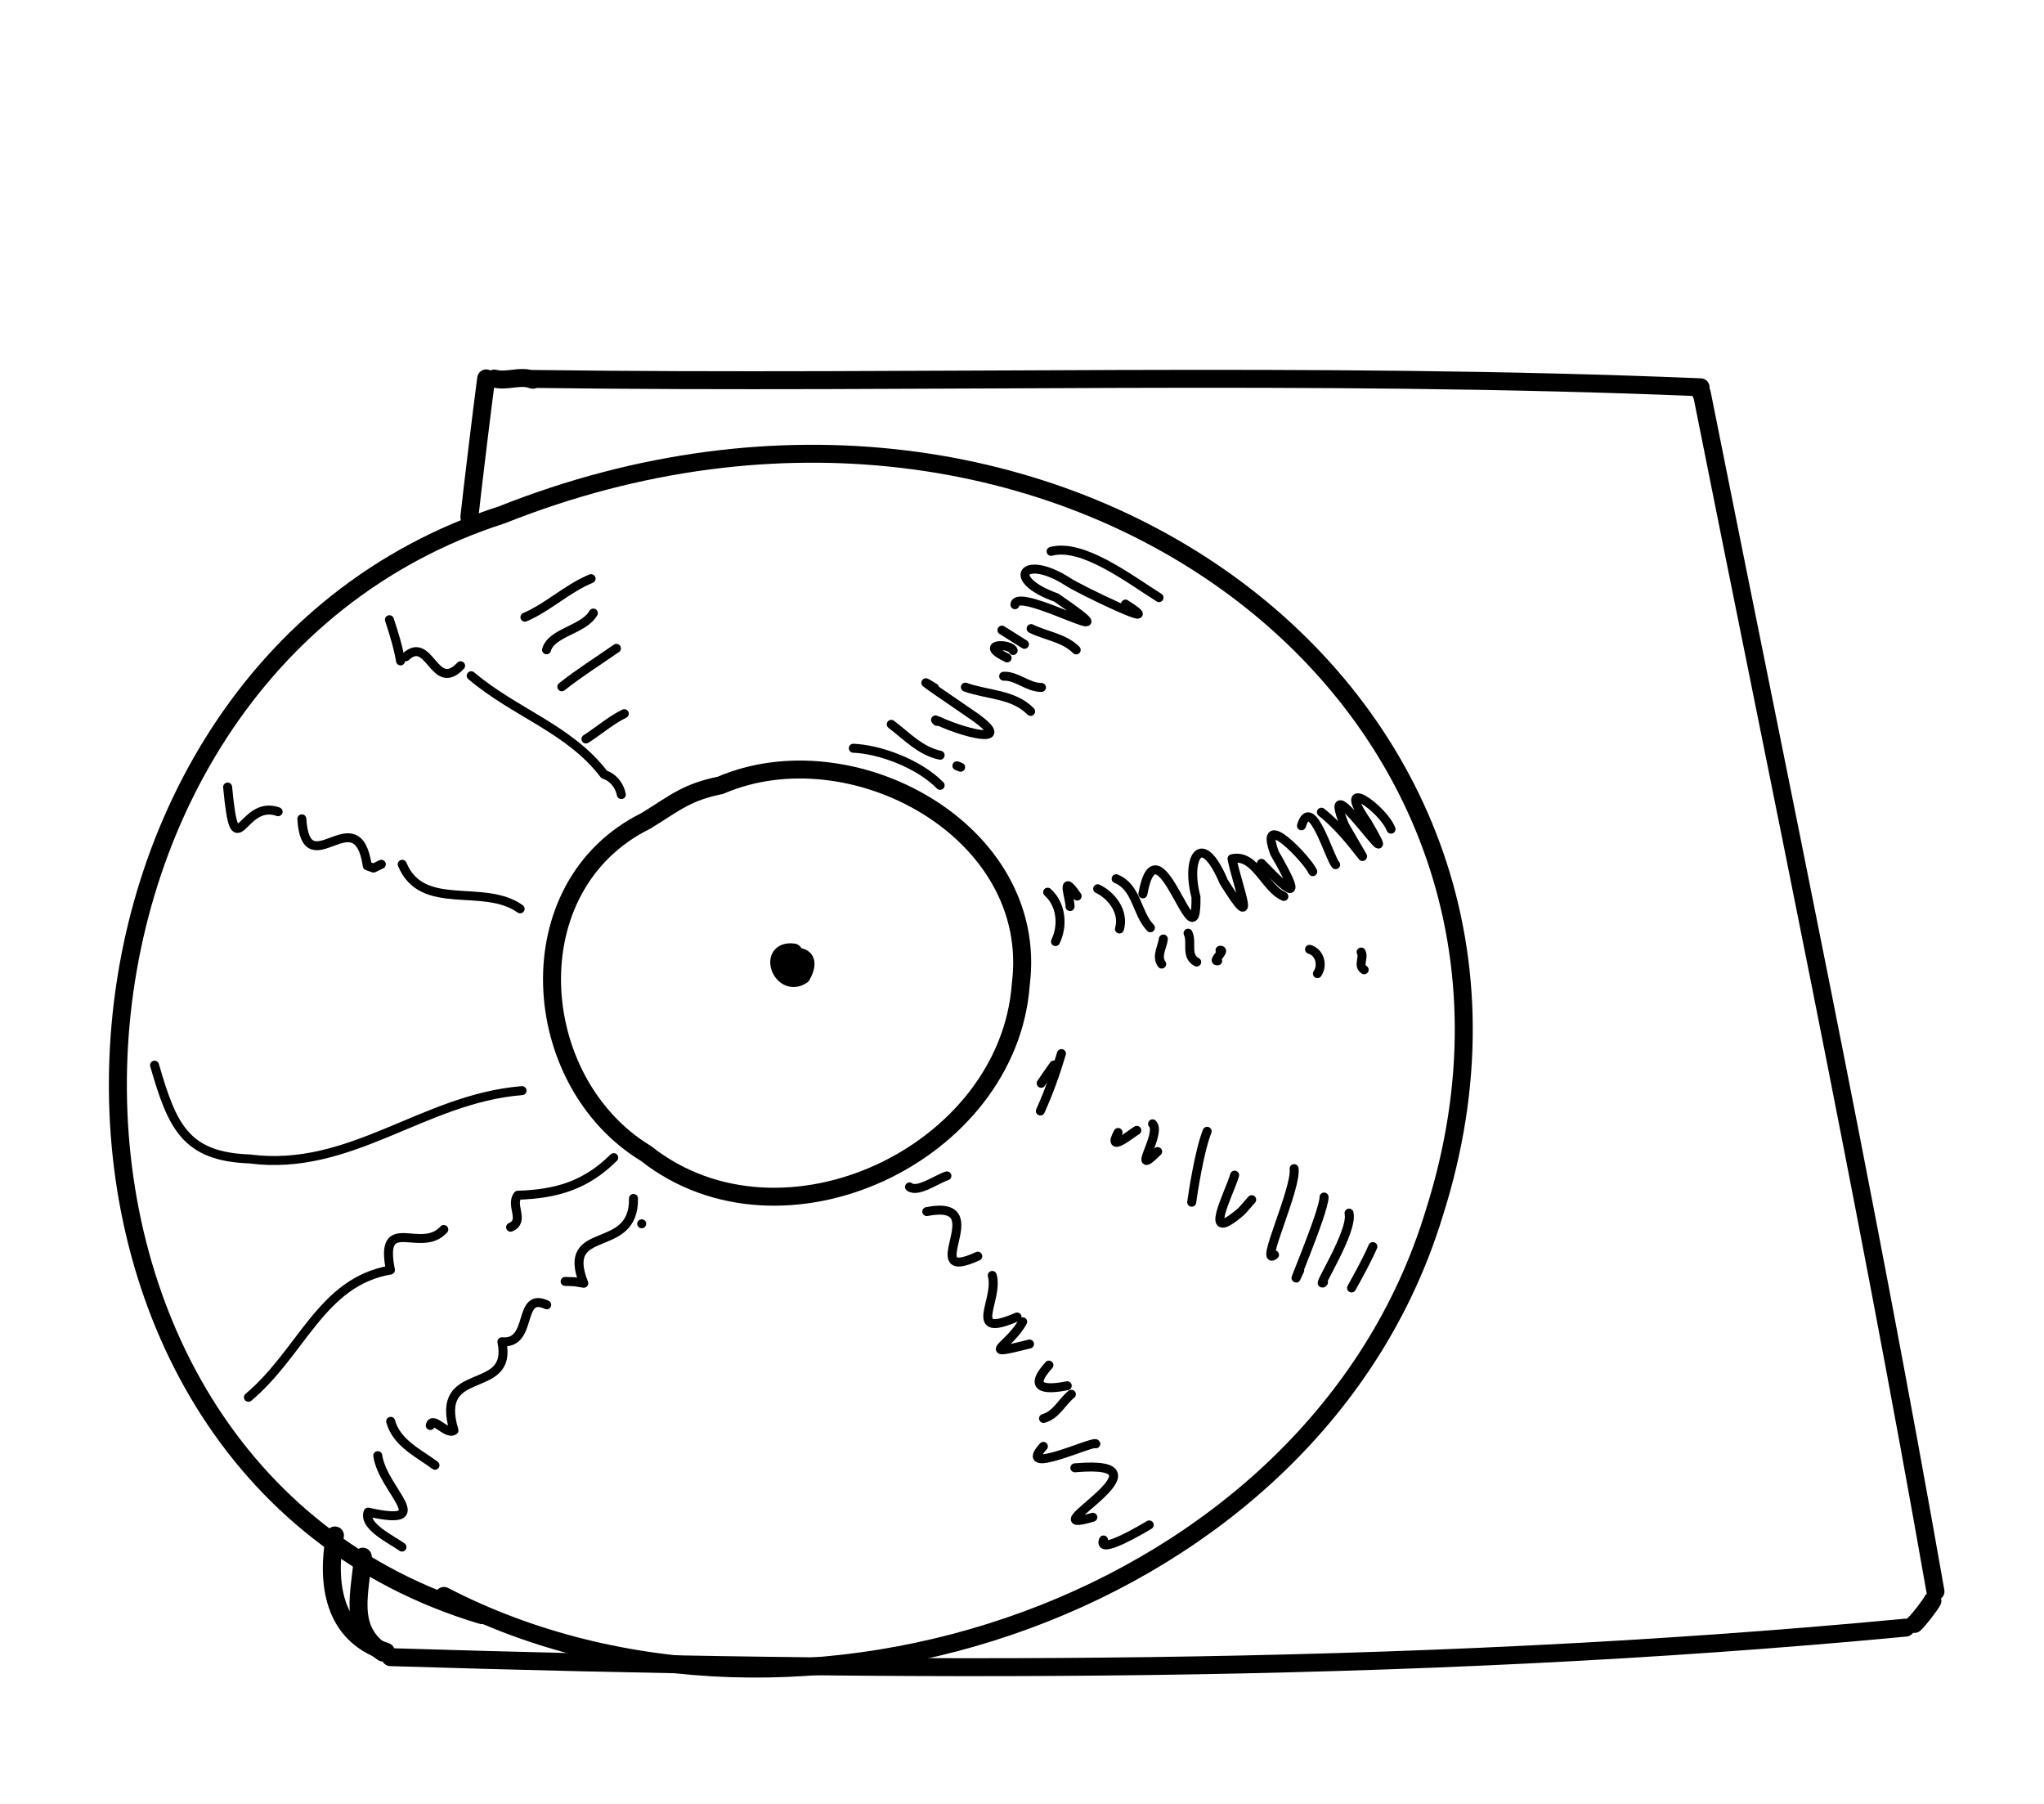 <?xml version="1.0" encoding="UTF-8" standalone="no"?>
<!-- Created by Ashley Blewer - This work is licensed under a Creative Commons Attribution 4.0 International License -->

<svg
   width="544"
   height="480"
   viewBox="0 0 143.933 127"
   version="1.1"
   id="svg2490"
   inkscape:version="1.2.2 (1:1.2.2+202212051552+b0a8486541)"
   sodipodi:docname="1948-microgroove-disc.svg"
   xmlns:inkscape="http://www.inkscape.org/namespaces/inkscape"
   xmlns:sodipodi="http://sodipodi.sourceforge.net/DTD/sodipodi-0.dtd"
   xmlns="http://www.w3.org/2000/svg"
   xmlns:svg="http://www.w3.org/2000/svg">
  <sodipodi:namedview
     id="namedview2492"
     pagecolor="#ffffff"
     bordercolor="#666666"
     borderopacity="1.0"
     inkscape:pageshadow="2"
     inkscape:pageopacity="0.0"
     inkscape:pagecheckerboard="0"
     inkscape:document-units="mm"
     showgrid="false"
     units="px"
     inkscape:zoom="0.90583674"
     inkscape:cx="53.541657"
     inkscape:cy="253.35691"
     inkscape:window-width="1846"
     inkscape:window-height="1136"
     inkscape:window-x="0"
     inkscape:window-y="0"
     inkscape:window-maximized="1"
     inkscape:current-layer="g4731"
     inkscape:showpageshadow="2"
     inkscape:deskcolor="#d1d1d1" />
  <defs
     id="defs2487" />
  <g
     inkscape:label="Layer 1"
     inkscape:groupmode="layer"
     id="layer1">
    <g
       id="g4731"
       transform="matrix(0.33,0,0,0.329,-241.789,1.731)"
       style="stroke-width:2.687">
      <g
         id="g104528"
         transform="matrix(1,0,0,-1,0,792)"
         style="stroke-width:2.687">
        <g
           id="g104530"
           style="stroke-width:2.687" />
      </g>
      <g
         id="g104996"
         transform="matrix(1,0,0,-1,0,792)"
         style="stroke-width:2.687">
        <g
           id="g104998"
           style="stroke-width:2.687" />
      </g>
      <g
         id="g4131"
         transform="matrix(0.956,0,0,0.956,45.51,-350.839)"
         style="stroke-width:3.163">
        <g
           id="g520"
           transform="matrix(1,0,0,-1,0,792)"
           style="stroke-width:3.163">
          <g
             id="g522"
             style="stroke-width:3.163">
            <path
               d="m 823.58,314.804 c 0.549,5.181 3.051,25.856 3.754,31.013"
               style="fill:none;stroke:#000000;stroke-width:4.014;stroke-linecap:round;stroke-linejoin:round;stroke-miterlimit:10;stroke-dasharray:none;stroke-opacity:1"
               id="path524" />
          </g>
        </g>
        <g
           id="g526"
           transform="matrix(1,0,0,-1,0,792)"
           style="stroke-width:3.163">
          <g
             id="g528"
             style="stroke-width:3.163">
            <path
               d="m 829.155,345.781 c 2.832,-0.767 5.779,0.823 8.548,-0.265"
               style="fill:none;stroke:#000000;stroke-width:4.014;stroke-linecap:round;stroke-linejoin:round;stroke-miterlimit:10;stroke-dasharray:none;stroke-opacity:1"
               id="path530" />
          </g>
        </g>
        <g
           id="g532"
           transform="matrix(1,0,0,-1,0,792)"
           style="stroke-width:3.163">
          <g
             id="g534"
             style="stroke-width:3.163">
            <path
               d="m 837.929,345.695 c 86.819,-1.149 173.684,1.766 260.468,-1.866"
               style="fill:none;stroke:#000000;stroke-width:4.014;stroke-linecap:round;stroke-linejoin:round;stroke-miterlimit:10;stroke-dasharray:none;stroke-opacity:1"
               id="path536" />
          </g>
        </g>
        <g
           id="g538"
           transform="matrix(1,0,0,-1,0,792)"
           style="stroke-width:3.163">
          <g
             id="g540"
             style="stroke-width:3.163">
            <path
               d="m 1098.449,342.858 0.025,-0.296"
               style="fill:none;stroke:#000000;stroke-width:4.014;stroke-linecap:round;stroke-linejoin:round;stroke-miterlimit:10;stroke-dasharray:none;stroke-opacity:1"
               id="path542" />
          </g>
        </g>
        <g
           id="g544"
           transform="matrix(1,0,0,-1,0,792)"
           style="stroke-width:3.163">
          <g
             id="g546"
             style="stroke-width:3.163">
            <path
               d="m 1098.653,342.568 c 17.754,-89.352 36.452,-178.531 52.169,-268.274"
               style="fill:none;stroke:#000000;stroke-width:4.014;stroke-linecap:round;stroke-linejoin:round;stroke-miterlimit:10;stroke-dasharray:none;stroke-opacity:1"
               id="path548" />
          </g>
        </g>
        <g
           id="g550"
           transform="matrix(1,0,0,-1,0,792)"
           style="stroke-width:3.163">
          <g
             id="g552"
             style="stroke-width:3.163">
            <path
               d="m 799.789,82.072 c -0.458,-7.965 -3.534,-16.175 4.507,-21.466"
               style="fill:none;stroke:#000000;stroke-width:4.014;stroke-linecap:round;stroke-linejoin:round;stroke-miterlimit:10;stroke-dasharray:none;stroke-opacity:1"
               id="path554" />
          </g>
        </g>
        <g
           id="g556"
           transform="matrix(1,0,0,-1,0,792)"
           style="stroke-width:3.163">
          <g
             id="g558"
             style="stroke-width:3.163">
            <path
               d="M 793.576,86.822 C 791.695,76.285 793.046,64.737 804.953,60.795"
               style="fill:none;stroke:#000000;stroke-width:4.014;stroke-linecap:round;stroke-linejoin:round;stroke-miterlimit:10;stroke-dasharray:none;stroke-opacity:1"
               id="path560" />
          </g>
        </g>
        <g
           id="g562"
           transform="matrix(1,0,0,-1,0,792)"
           style="stroke-width:3.163">
          <g
             id="g564"
             style="stroke-width:3.163">
            <path
               d="m 805.976,59.58 c 112.729,-3.468 225.805,-4.055 338.197,6.608"
               style="fill:none;stroke:#000000;stroke-width:4.014;stroke-linecap:round;stroke-linejoin:round;stroke-miterlimit:10;stroke-dasharray:none;stroke-opacity:1"
               id="path566" />
          </g>
        </g>
        <g
           id="g568"
           transform="matrix(1,0,0,-1,0,792)"
           style="stroke-width:3.163">
          <g
             id="g570"
             style="stroke-width:3.163">
            <path
               d="m 1150.138,72.201 c -0.488,-0.997 -3.166,-4.455 -4.018,-5.187"
               style="fill:none;stroke:#000000;stroke-width:4.014;stroke-linecap:round;stroke-linejoin:round;stroke-miterlimit:10;stroke-dasharray:none;stroke-opacity:1"
               id="path572" />
          </g>
        </g>
        <g
           id="g574"
           transform="matrix(1,0,0,-1,0,792)"
           style="stroke-width:3.163">
          <g
             id="g576"
             style="stroke-width:3.163">
            <path
               d="M 826.387,68.978 C 714.425,102.6 720.277,279.587 830.836,315.278 953.996,364.416 1075.491,273.877 1038.928,158.907 1012.276,71.084 896.519,32.499 817.896,73.29"
               style="fill:none;stroke:#000000;stroke-width:4.014;stroke-linecap:round;stroke-linejoin:round;stroke-miterlimit:10;stroke-dasharray:none;stroke-opacity:1"
               id="path578"
               sodipodi:nodetypes="cccc" />
          </g>
        </g>
        <g
           id="g580"
           transform="matrix(1,0,0,-1,0,792)"
           style="stroke-width:3.163">
          <g
             id="g582"
             style="stroke-width:3.163">
            <path
               d="m 879.622,254.738 c 29.261,12.638 71.333,-10.171 67.043,-44.473 -2.687,-38.037 -53.179,-62.039 -83.653,-37.955 -26.444,16.09 -29.478,59.901 -0.009,74.479 6.606,4.093 9.023,6.38 16.619,7.949"
               style="fill:none;stroke:#000000;stroke-width:4.014;stroke-linecap:round;stroke-linejoin:round;stroke-miterlimit:10;stroke-dasharray:none;stroke-opacity:1"
               id="path584"
               sodipodi:nodetypes="ccccc" />
          </g>
        </g>
        <g
           id="g586"
           transform="matrix(1,0,0,-1,0,792)"
           style="stroke-width:3.163">
          <g
             id="g588"
             style="stroke-width:3.163">
            <path
               d="m 898.047,212.79 c -12.851,0.669 4.477,8.026 -0.276,-0.601 -4.498,-2.938 -7.72,5.893 -1.844,5.126"
               style="fill:none;stroke:#000000;stroke-width:4.014;stroke-linecap:round;stroke-linejoin:round;stroke-miterlimit:10;stroke-dasharray:none;stroke-opacity:1"
               id="path590" />
          </g>
        </g>
        <g
           id="g592"
           transform="matrix(1,0,0,-1,0,792)"
           style="stroke-width:3.163">
          <g
             id="g594"
             style="stroke-width:3.163">
            <path
               d="m 805.733,291.804 c 0.996,-3.025 1.938,-6.085 2.484,-9.228"
               style="fill:none;stroke:#000000;stroke-width:2.007;stroke-linecap:round;stroke-linejoin:round;stroke-miterlimit:10;stroke-dasharray:none;stroke-opacity:1"
               id="path596" />
          </g>
        </g>
        <g
           id="g598"
           transform="matrix(1,0,0,-1,0,792)"
           style="stroke-width:3.163">
          <g
             id="g600"
             style="stroke-width:3.163">
            <path
               d="m 809.361,283.498 c 5.408,5.023 6.321,-8.299 12.259,-2.001"
               style="fill:none;stroke:#000000;stroke-width:2.007;stroke-linecap:round;stroke-linejoin:round;stroke-miterlimit:10;stroke-dasharray:none;stroke-opacity:1"
               id="path602" />
          </g>
        </g>
        <g
           id="g604"
           transform="matrix(1,0,0,-1,0,792)"
           style="stroke-width:3.163">
          <g
             id="g606"
             style="stroke-width:3.163">
            <path
               d="m 823.991,279.261 c 9.815,-8.335 21.971,-11.919 29.68,-22.103 2.024,-0.64 3.439,-2.474 3.822,-4.494"
               style="fill:none;stroke:#000000;stroke-width:2.007;stroke-linecap:round;stroke-linejoin:round;stroke-miterlimit:10;stroke-dasharray:none;stroke-opacity:1"
               id="path608" />
          </g>
        </g>
        <g
           id="g610"
           transform="matrix(1,0,0,-1,0,792)"
           style="stroke-width:3.163">
          <g
             id="g612"
             style="stroke-width:3.163">
            <path
               d="m 769.619,254.345 c 1.781,-18.928 2.968,-2.542 11.27,-5.524"
               style="fill:none;stroke:#000000;stroke-width:2.007;stroke-linecap:round;stroke-linejoin:round;stroke-miterlimit:10;stroke-dasharray:none;stroke-opacity:1"
               id="path614" />
          </g>
        </g>
        <g
           id="g616"
           transform="matrix(1,0,0,-1,0,792)"
           style="stroke-width:3.163">
          <g
             id="g618"
             style="stroke-width:3.163">
            <path
               d="m 786.182,247.228 c 0.942,-15.156 12.322,5.044 14.613,-10.519 l 1.386,-0.499 1.742,0.846"
               style="fill:none;stroke:#000000;stroke-width:2.007;stroke-linecap:round;stroke-linejoin:round;stroke-miterlimit:10;stroke-dasharray:none;stroke-opacity:1"
               id="path620" />
          </g>
        </g>
        <g
           id="g622"
           transform="matrix(1,0,0,-1,0,792)"
           style="stroke-width:3.163">
          <g
             id="g624"
             style="stroke-width:3.163">
            <path
               d="m 808.59,237.057 c 4.462,-10.825 18.124,-4.109 26.32,-9.975"
               style="fill:none;stroke:#000000;stroke-width:2.007;stroke-linecap:round;stroke-linejoin:round;stroke-miterlimit:10;stroke-dasharray:none;stroke-opacity:1"
               id="path626" />
          </g>
        </g>
        <g
           id="g628"
           transform="matrix(1,0,0,-1,0,792)"
           style="stroke-width:3.163">
          <g
             id="g630"
             style="stroke-width:3.163">
            <path
               d="m 835.336,186.392 c -22.108,-1.775 -38.185,-18.265 -60.838,-15.288 -14.313,0.519 -17.253,7.299 -21.192,20.988"
               style="fill:none;stroke:#000000;stroke-width:2.007;stroke-linecap:round;stroke-linejoin:round;stroke-miterlimit:10;stroke-dasharray:none;stroke-opacity:1"
               id="path632" />
          </g>
        </g>
        <g
           id="g634"
           transform="matrix(1,0,0,-1,0,792)"
           style="stroke-width:3.163">
          <g
             id="g636"
             style="stroke-width:3.163">
            <path
               d="m 855.803,171.399 c -6.259,-6.228 -12.795,-8.144 -21.405,-8.419 -1.783,-2.282 1.683,-5.739 -1.62,-7.166"
               style="fill:none;stroke:#000000;stroke-width:2.007;stroke-linecap:round;stroke-linejoin:round;stroke-miterlimit:10;stroke-dasharray:none;stroke-opacity:1"
               id="path638" />
          </g>
        </g>
        <g
           id="g640"
           transform="matrix(1,0,0,-1,0,792)"
           style="stroke-width:3.163">
          <g
             id="g642"
             style="stroke-width:3.163">
            <path
               d="m 817.867,155.316 c -5.088,-5.693 -14.467,3.867 -11.91,-9.082 -15.424,-2.631 -19.705,-18.355 -31.694,-28.486"
               style="fill:none;stroke:#000000;stroke-width:2.007;stroke-linecap:round;stroke-linejoin:round;stroke-miterlimit:10;stroke-dasharray:none;stroke-opacity:1"
               id="path644" />
          </g>
        </g>
        <g
           id="g646"
           transform="matrix(1,0,0,-1,0,792)"
           style="stroke-width:3.163">
          <g
             id="g648"
             style="stroke-width:3.163">
            <path
               d="m 862.048,156.584 v 0"
               style="fill:none;stroke:#000000;stroke-width:2.007;stroke-linecap:round;stroke-linejoin:round;stroke-miterlimit:10;stroke-dasharray:none;stroke-opacity:1"
               id="path650" />
          </g>
        </g>
        <g
           id="g652"
           transform="matrix(1,0,0,-1,0,792)"
           style="stroke-width:3.163">
          <g
             id="g654"
             style="stroke-width:3.163">
            <path
               d="m 860.211,162.262 c 0.23,-12.949 -16.455,-5.42 -11.101,-18.988 l -2.071,0.337 -2.087,0.072"
               style="fill:none;stroke:#000000;stroke-width:2.007;stroke-linecap:round;stroke-linejoin:round;stroke-miterlimit:10;stroke-dasharray:none;stroke-opacity:1"
               id="path656" />
          </g>
        </g>
        <g
           id="g658"
           transform="matrix(1,0,0,-1,0,792)"
           style="stroke-width:3.163">
          <g
             id="g660"
             style="stroke-width:3.163">
            <path
               d="m 840.837,138.447 c -6.634,3.116 -2.883,-8.978 -9.998,-8.267 2.599,-12.422 -15.284,-4.712 -10.699,-19.843 -1.534,-1.175 -4.826,3.393 -5.289,1.095"
               style="fill:none;stroke:#000000;stroke-width:2.007;stroke-linecap:round;stroke-linejoin:round;stroke-miterlimit:10;stroke-dasharray:none;stroke-opacity:1"
               id="path662" />
          </g>
        </g>
        <g
           id="g664"
           transform="matrix(1,0,0,-1,0,792)"
           style="stroke-width:3.163">
          <g
             id="g666"
             style="stroke-width:3.163">
            <path
               d="m 806.012,112.363 c 1.315,-4.853 6.204,-7.089 9.891,-9.833"
               style="fill:none;stroke:#000000;stroke-width:2.007;stroke-linecap:round;stroke-linejoin:round;stroke-miterlimit:10;stroke-dasharray:none;stroke-opacity:1"
               id="path668" />
          </g>
        </g>
        <g
           id="g670"
           transform="matrix(1,0,0,-1,0,792)"
           style="stroke-width:3.163">
          <g
             id="g672"
             style="stroke-width:3.163">
            <path
               d="m 803.129,104.691 c 1.144,-7.913 13.448,-16.121 -2.152,-12.646 -1.148,-3.197 5.4,-6.218 7.556,-7.822"
               style="fill:none;stroke:#000000;stroke-width:2.007;stroke-linecap:round;stroke-linejoin:round;stroke-miterlimit:10;stroke-dasharray:none;stroke-opacity:1"
               id="path674" />
          </g>
        </g>
        <g
           id="g676"
           transform="matrix(1,0,0,-1,0,792)"
           style="stroke-width:3.163">
          <g
             id="g678"
             style="stroke-width:3.163">
            <path
               d="m 921.824,164.838 c 1.81,-1.393 6.157,1.793 8.342,2.473"
               style="fill:none;stroke:#000000;stroke-width:2.007;stroke-linecap:round;stroke-linejoin:round;stroke-miterlimit:10;stroke-dasharray:none;stroke-opacity:1"
               id="path680" />
          </g>
        </g>
        <g
           id="g682"
           transform="matrix(1,0,0,-1,0,792)"
           style="stroke-width:3.163">
          <g
             id="g684"
             style="stroke-width:3.163">
            <path
               d="m 925.67,159.321 c 15.435,3.005 -2.592,-16.412 11.389,-9.992"
               style="fill:none;stroke:#000000;stroke-width:2.007;stroke-linecap:round;stroke-linejoin:round;stroke-miterlimit:10;stroke-dasharray:none;stroke-opacity:1"
               id="path686" />
          </g>
        </g>
        <g
           id="g688"
           transform="matrix(1,0,0,-1,0,792)"
           style="stroke-width:3.163">
          <g
             id="g690"
             style="stroke-width:3.163">
            <path
               d="m 940.29,145.026 c 1.537,-5.532 -5.954,-14.285 5.536,-9.303"
               style="fill:none;stroke:#000000;stroke-width:2.007;stroke-linecap:round;stroke-linejoin:round;stroke-miterlimit:10;stroke-dasharray:none;stroke-opacity:1"
               id="path692" />
          </g>
        </g>
        <g
           id="g694"
           transform="matrix(1,0,0,-1,0,792)"
           style="stroke-width:3.163">
          <g
             id="g696"
             style="stroke-width:3.163">
            <path
               d="m 947.082,134.653 c -3.067,-5.649 -10.263,-7.941 1.531,-4.984"
               style="fill:none;stroke:#000000;stroke-width:2.007;stroke-linecap:round;stroke-linejoin:round;stroke-miterlimit:10;stroke-dasharray:none;stroke-opacity:1"
               id="path698" />
          </g>
        </g>
        <g
           id="g700"
           transform="matrix(1,0,0,-1,0,792)"
           style="stroke-width:3.163">
          <g
             id="g702"
             style="stroke-width:3.163">
            <path
               d="m 952.935,124.95 c -5.187,-5.743 -0.035,-5.433 4.095,-4.62"
               style="fill:none;stroke:#000000;stroke-width:2.007;stroke-linecap:round;stroke-linejoin:round;stroke-miterlimit:10;stroke-dasharray:none;stroke-opacity:1"
               id="path704" />
          </g>
        </g>
        <g
           id="g706"
           transform="matrix(1,0,0,-1,0,792)"
           style="stroke-width:3.163">
          <g
             id="g708"
             style="stroke-width:3.163">
            <path
               d="m 957.948,118.426 c -2.141,-1.73 -3.357,-4.63 -6.212,-5.417"
               style="fill:none;stroke:#000000;stroke-width:2.007;stroke-linecap:round;stroke-linejoin:round;stroke-miterlimit:10;stroke-dasharray:none;stroke-opacity:1"
               id="path710" />
          </g>
        </g>
        <g
           id="g712"
           transform="matrix(1,0,0,-1,0,792)"
           style="stroke-width:3.163">
          <g
             id="g714"
             style="stroke-width:3.163">
            <path
               d="m 951.698,106.765 c -6.324,-6.949 11.411,1.432 11.708,0.567"
               style="fill:none;stroke:#000000;stroke-width:2.007;stroke-linecap:round;stroke-linejoin:round;stroke-miterlimit:10;stroke-dasharray:none;stroke-opacity:1"
               id="path716" />
          </g>
        </g>
        <g
           id="g718"
           transform="matrix(1,0,0,-1,0,792)"
           style="stroke-width:3.163">
          <g
             id="g720"
             style="stroke-width:3.163">
            <path
               d="m 958.728,101.961 c 23.929,2.129 -11.042,-15.523 4.007,-11.063"
               style="fill:none;stroke:#000000;stroke-width:2.007;stroke-linecap:round;stroke-linejoin:round;stroke-miterlimit:10;stroke-dasharray:none;stroke-opacity:1"
               id="path722" />
          </g>
        </g>
        <g
           id="g724"
           transform="matrix(1,0,0,-1,0,792)"
           style="stroke-width:3.163">
          <g
             id="g726"
             style="stroke-width:3.163">
            <path
               d="m 965.121,85.807 c -1.452,-3.645 9.357,2.846 10.206,3.377"
               style="fill:none;stroke:#000000;stroke-width:2.007;stroke-linecap:round;stroke-linejoin:round;stroke-miterlimit:10;stroke-dasharray:none;stroke-opacity:1"
               id="path728" />
          </g>
        </g>
        <g
           id="g730"
           transform="matrix(1,0,0,-1,0,792)"
           style="stroke-width:3.163">
          <g
             id="g732"
             style="stroke-width:3.163">
            <path
               d="m 951.213,188.033 c 0.427,0.671 2.316,3.405 2.833,4.1"
               style="fill:none;stroke:#000000;stroke-width:2.007;stroke-linecap:round;stroke-linejoin:round;stroke-miterlimit:10;stroke-dasharray:none;stroke-opacity:1"
               id="path734" />
          </g>
        </g>
        <g
           id="g736"
           transform="matrix(1,0,0,-1,0,792)"
           style="stroke-width:3.163">
          <g
             id="g738"
             style="stroke-width:3.163">
            <path
               d="m 955.731,194.683 c -1.287,-4.378 -2.824,-8.687 -4.704,-12.847"
               style="fill:none;stroke:#000000;stroke-width:2.007;stroke-linecap:round;stroke-linejoin:round;stroke-miterlimit:10;stroke-dasharray:none;stroke-opacity:1"
               id="path740" />
          </g>
        </g>
        <g
           id="g742"
           transform="matrix(1,0,0,-1,0,792)"
           style="stroke-width:3.163">
          <g
             id="g744"
             style="stroke-width:3.163">
            <path
               d="m 968.379,177.024 c -2.649,-4.972 3.066,-0.125 4.182,0.478"
               style="fill:none;stroke:#000000;stroke-width:2.007;stroke-linecap:round;stroke-linejoin:round;stroke-miterlimit:10;stroke-dasharray:none;stroke-opacity:1"
               id="path746" />
          </g>
        </g>
        <g
           id="g748"
           transform="matrix(1,0,0,-1,0,792)"
           style="stroke-width:3.163">
          <g
             id="g750"
             style="stroke-width:3.163">
            <path
               d="m 976.072,178.96 c 2.172,-2.194 -5.212,-12.491 1.135,-6.208"
               style="fill:none;stroke:#000000;stroke-width:2.007;stroke-linecap:round;stroke-linejoin:round;stroke-miterlimit:10;stroke-dasharray:none;stroke-opacity:1"
               id="path752" />
          </g>
        </g>
        <g
           id="g754"
           transform="matrix(1,0,0,-1,0,792)"
           style="stroke-width:3.163">
          <g
             id="g756"
             style="stroke-width:3.163">
            <path
               d="m 988.255,177.29 c -1.82,-4.632 -3.207,-14.181 -3.445,-15.877"
               style="fill:none;stroke:#000000;stroke-width:2.007;stroke-linecap:round;stroke-linejoin:round;stroke-miterlimit:10;stroke-dasharray:none;stroke-opacity:1"
               id="path758" />
          </g>
        </g>
        <g
           id="g760"
           transform="matrix(1,0,0,-1,0,792)"
           style="stroke-width:3.163">
          <g
             id="g762"
             style="stroke-width:3.163">
            <path
               d="m 994.39,167.477 c -1.236,-4.284 -7.621,-16.055 1.592,-8.03 l 2.211,2.532"
               style="fill:none;stroke:#000000;stroke-width:2.007;stroke-linecap:round;stroke-linejoin:round;stroke-miterlimit:10;stroke-dasharray:none;stroke-opacity:1"
               id="path764" />
          </g>
        </g>
        <g
           id="g766"
           transform="matrix(1,0,0,-1,0,792)"
           style="stroke-width:3.163">
          <g
             id="g768"
             style="stroke-width:3.163">
            <path
               d="m 1007.666,168.932 c 0.548,-4.568 -7.837,-22.247 -4.375,-19.291"
               style="fill:none;stroke:#000000;stroke-width:2.007;stroke-linecap:round;stroke-linejoin:round;stroke-miterlimit:10;stroke-dasharray:none;stroke-opacity:1"
               id="path770" />
          </g>
        </g>
        <g
           id="g772"
           transform="matrix(1,0,0,-1,0,792)"
           style="stroke-width:3.163">
          <g
             id="g774"
             style="stroke-width:3.163">
            <path
               d="m 1014.352,162.573 c 0.046,-3.379 -9.02,-24.32 -5.435,-16.405"
               style="fill:none;stroke:#000000;stroke-width:2.007;stroke-linecap:round;stroke-linejoin:round;stroke-miterlimit:10;stroke-dasharray:none;stroke-opacity:1"
               id="path776" />
          </g>
        </g>
        <g
           id="g778"
           transform="matrix(1,0,0,-1,0,792)"
           style="stroke-width:3.163">
          <g
             id="g780"
             style="stroke-width:3.163">
            <path
               d="m 1019.926,158.971 c 0.988,-4.102 -7.65,-17.363 -5.708,-15.493"
               style="fill:none;stroke:#000000;stroke-width:2.007;stroke-linecap:round;stroke-linejoin:round;stroke-miterlimit:10;stroke-dasharray:none;stroke-opacity:1"
               id="path782" />
          </g>
        </g>
        <g
           id="g784"
           transform="matrix(1,0,0,-1,0,792)"
           style="stroke-width:3.163">
          <g
             id="g786"
             style="stroke-width:3.163">
            <path
               d="m 1025.242,151.483 c -1.384,-3.188 -3.091,-6.219 -4.754,-9.266"
               style="fill:none;stroke:#000000;stroke-width:2.007;stroke-linecap:round;stroke-linejoin:round;stroke-miterlimit:10;stroke-dasharray:none;stroke-opacity:1"
               id="path788" />
          </g>
        </g>
        <g
           id="g790"
           transform="matrix(1,0,0,-1,0,792)"
           style="stroke-width:3.163">
          <g
             id="g792"
             style="stroke-width:3.163">
            <path
               d="m 928.654,254.723 c -4.92,4.986 -13.663,8.087 -19.377,8.31"
               style="fill:none;stroke:#000000;stroke-width:2.007;stroke-linecap:round;stroke-linejoin:round;stroke-miterlimit:10;stroke-dasharray:none;stroke-opacity:1"
               id="path794" />
          </g>
        </g>
        <g
           id="g796"
           transform="matrix(1,0,0,-1,0,792)"
           style="stroke-width:3.163">
          <g
             id="g798"
             style="stroke-width:3.163">
            <path
               d="m 932.399,259.11 0.83,-0.328"
               style="fill:none;stroke:#000000;stroke-width:2.007;stroke-linecap:round;stroke-linejoin:round;stroke-miterlimit:10;stroke-dasharray:none;stroke-opacity:1"
               id="path800" />
          </g>
        </g>
        <g
           id="g802"
           transform="matrix(1,0,0,-1,0,792)"
           style="stroke-width:3.163">
          <g
             id="g804"
             style="stroke-width:3.163">
            <path
               d="m 928.654,261.468 c -4.387,0.92 -7.491,4.319 -10.907,6.914"
               style="fill:none;stroke:#000000;stroke-width:2.007;stroke-linecap:round;stroke-linejoin:round;stroke-miterlimit:10;stroke-dasharray:none;stroke-opacity:1"
               id="path806" />
          </g>
        </g>
        <g
           id="g808"
           transform="matrix(1,0,0,-1,0,792)"
           style="stroke-width:3.163">
          <g
             id="g810"
             style="stroke-width:3.163">
            <path
               d="m 927.915,269.045 -0.283,0.325"
               style="fill:none;stroke:#000000;stroke-width:2.007;stroke-linecap:round;stroke-linejoin:round;stroke-miterlimit:10;stroke-dasharray:none;stroke-opacity:1"
               id="path812" />
          </g>
        </g>
        <g
           id="g814"
           transform="matrix(1,0,0,-1,0,792)"
           style="stroke-width:3.163">
          <g
             id="g816"
             style="stroke-width:3.163">
            <path
               d="m 928.229,269.143 c 7.022,-3.229 18.298,-5.684 6.21,2.262 -0.417,0.334 -13.926,9.451 -7.029,5.155"
               style="fill:none;stroke:#000000;stroke-width:2.007;stroke-linecap:round;stroke-linejoin:round;stroke-miterlimit:10;stroke-dasharray:none;stroke-opacity:1"
               id="path818" />
          </g>
        </g>
        <g
           id="g820"
           transform="matrix(1,0,0,-1,0,792)"
           style="stroke-width:3.163">
          <g
             id="g822"
             style="stroke-width:3.163">
            <path
               d="m 934.29,276.707 c 4.855,-1.767 10.686,-1.473 14.563,-5.428"
               style="fill:none;stroke:#000000;stroke-width:2.007;stroke-linecap:round;stroke-linejoin:round;stroke-miterlimit:10;stroke-dasharray:none;stroke-opacity:1"
               id="path824" />
          </g>
        </g>
        <g
           id="g826"
           transform="matrix(1,0,0,-1,0,792)"
           style="stroke-width:3.163">
          <g
             id="g828"
             style="stroke-width:3.163">
            <path
               d="m 942.836,279.152 c 2.909,0.143 5.426,-2.552 8.44,-2.508"
               style="fill:none;stroke:#000000;stroke-width:2.007;stroke-linecap:round;stroke-linejoin:round;stroke-miterlimit:10;stroke-dasharray:none;stroke-opacity:1"
               id="path830" />
          </g>
        </g>
        <g
           id="g832"
           transform="matrix(1,0,0,-1,0,792)"
           style="stroke-width:3.163">
          <g
             id="g834"
             style="stroke-width:3.163">
            <path
               d="m 943.607,283.253 c -6.823,3.262 0.714,3.363 1.347,1.655"
               style="fill:none;stroke:#000000;stroke-width:2.007;stroke-linecap:round;stroke-linejoin:round;stroke-miterlimit:10;stroke-dasharray:none;stroke-opacity:1"
               id="path836" />
          </g>
        </g>
        <g
           id="g838"
           transform="matrix(1,0,0,-1,0,792)"
           style="stroke-width:3.163">
          <g
             id="g840"
             style="stroke-width:3.163">
            <path
               d="m 947.476,286.292 c -0.838,0.53 -4.19,2.648 -5.028,3.177"
               style="fill:none;stroke:#000000;stroke-width:2.007;stroke-linecap:round;stroke-linejoin:round;stroke-miterlimit:10;stroke-dasharray:none;stroke-opacity:1"
               id="path842" />
          </g>
        </g>
        <g
           id="g844"
           transform="matrix(1,0,0,-1,0,792)"
           style="stroke-width:3.163">
          <g
             id="g846"
             style="stroke-width:3.163">
            <path
               d="m 948.969,289.815 c 3.317,-1.663 7.33,-2.021 10.055,-4.774"
               style="fill:none;stroke:#000000;stroke-width:2.007;stroke-linecap:round;stroke-linejoin:round;stroke-miterlimit:10;stroke-dasharray:none;stroke-opacity:1"
               id="path848" />
          </g>
        </g>
        <g
           id="g850"
           transform="matrix(1,0,0,-1,0,792)"
           style="stroke-width:3.163">
          <g
             id="g852"
             style="stroke-width:3.163">
            <path
               d="m 945.355,295.162 c 0.283,4.56 28.772,-11.918 9.241,1.587 -11.605,4.156 -7.353,9.883 2.512,3.59 1.657,-1.296 23.442,-11.845 12.926,-5.036"
               style="fill:none;stroke:#000000;stroke-width:2.007;stroke-linecap:round;stroke-linejoin:round;stroke-miterlimit:10;stroke-dasharray:none;stroke-opacity:1"
               id="path854" />
          </g>
        </g>
        <g
           id="g856"
           transform="matrix(1,0,0,-1,0,792)"
           style="stroke-width:3.163">
          <g
             id="g858"
             style="stroke-width:3.163">
            <path
               d="m 953.428,307.097 c 7.014,1.896 17.497,-6.205 24.084,-10.348"
               style="fill:none;stroke:#000000;stroke-width:2.007;stroke-linecap:round;stroke-linejoin:round;stroke-miterlimit:10;stroke-dasharray:none;stroke-opacity:1"
               id="path860" />
          </g>
        </g>
        <g
           id="g862"
           transform="matrix(1,0,0,-1,0,792)"
           style="stroke-width:3.163">
          <g
             id="g864"
             style="stroke-width:3.163">
            <path
               d="m 849.604,265.1 c 2.882,1.844 5.465,4.149 8.552,5.669"
               style="fill:none;stroke:#000000;stroke-width:2.007;stroke-linecap:round;stroke-linejoin:round;stroke-miterlimit:10;stroke-dasharray:none;stroke-opacity:1"
               id="path866" />
          </g>
        </g>
        <g
           id="g868"
           transform="matrix(1,0,0,-1,0,792)"
           style="stroke-width:3.163">
          <g
             id="g870"
             style="stroke-width:3.163">
            <path
               d="m 844.211,276.79 c 3.891,3.105 8.112,5.754 12.188,8.599"
               style="fill:none;stroke:#000000;stroke-width:2.007;stroke-linecap:round;stroke-linejoin:round;stroke-miterlimit:10;stroke-dasharray:none;stroke-opacity:1"
               id="path872" />
          </g>
        </g>
        <g
           id="g874"
           transform="matrix(1,0,0,-1,0,792)"
           style="stroke-width:3.163">
          <g
             id="g876"
             style="stroke-width:3.163">
            <path
               d="m 840.799,285.061 c 1.11,3.948 8.372,4.478 10.446,8.235"
               style="fill:none;stroke:#000000;stroke-width:2.007;stroke-linecap:round;stroke-linejoin:round;stroke-miterlimit:10;stroke-dasharray:none;stroke-opacity:1"
               id="path878" />
          </g>
        </g>
        <g
           id="g880"
           transform="matrix(1,0,0,-1,0,792)"
           style="stroke-width:3.163">
          <g
             id="g882"
             style="stroke-width:3.163">
            <path
               d="m 835.982,292.366 c 5.269,2.27 9.449,6.452 14.766,8.627"
               style="fill:none;stroke:#000000;stroke-width:2.007;stroke-linecap:round;stroke-linejoin:round;stroke-miterlimit:10;stroke-dasharray:none;stroke-opacity:1"
               id="path884" />
          </g>
        </g>
        <g
           id="g886"
           transform="matrix(1,0,0,-1,0,792)"
           style="stroke-width:3.163">
          <g
             id="g888"
             style="stroke-width:3.163">
            <path
               d="m 952.653,230.813 c 3.071,-2.76 3.484,-7.479 1.754,-11.064"
               style="fill:none;stroke:#000000;stroke-width:2.007;stroke-linecap:round;stroke-linejoin:round;stroke-miterlimit:10;stroke-dasharray:none;stroke-opacity:1"
               id="path890" />
          </g>
        </g>
        <g
           id="g892"
           transform="matrix(1,0,0,-1,0,792)"
           style="stroke-width:3.163">
          <g
             id="g894"
             style="stroke-width:3.163">
            <path
               d="m 957.652,227.588 c 0.039,1.787 -2.306,8.009 1.583,2.351"
               style="fill:none;stroke:#000000;stroke-width:2.007;stroke-linecap:round;stroke-linejoin:round;stroke-miterlimit:10;stroke-dasharray:none;stroke-opacity:1"
               id="path896" />
          </g>
        </g>
        <g
           id="g898"
           transform="matrix(1,0,0,-1,0,792)"
           style="stroke-width:3.163">
          <g
             id="g900"
             style="stroke-width:3.163">
            <path
               d="m 963.819,231.583 c 3.226,-1.564 5.959,-5.275 4.862,-9.014"
               style="fill:none;stroke:#000000;stroke-width:2.007;stroke-linecap:round;stroke-linejoin:round;stroke-miterlimit:10;stroke-dasharray:none;stroke-opacity:1"
               id="path902" />
          </g>
        </g>
        <g
           id="g904"
           transform="matrix(1,0,0,-1,0,792)"
           style="stroke-width:3.163">
          <g
             id="g906"
             style="stroke-width:3.163">
            <path
               d="m 967.941,233.821 c 4.684,-1.94 4.51,-7.688 7.652,-10.977"
               style="fill:none;stroke:#000000;stroke-width:2.007;stroke-linecap:round;stroke-linejoin:round;stroke-miterlimit:10;stroke-dasharray:none;stroke-opacity:1"
               id="path908" />
          </g>
        </g>
        <g
           id="g910"
           transform="matrix(1,0,0,-1,0,792)"
           style="stroke-width:3.163">
          <g
             id="g912"
             style="stroke-width:3.163">
            <path
               d="m 973.909,230.436 c 3.364,18.316 12.102,-17.415 11.851,-0.692 -2.29,8.561 1.139,15.343 6.211,3.381 7.766,-12.455 3.181,-1.508 1.837,5.174 5.17,1.22 7.39,-6.691 11.571,-8.434"
               style="fill:none;stroke:#000000;stroke-width:2.007;stroke-linecap:round;stroke-linejoin:round;stroke-miterlimit:10;stroke-dasharray:none;stroke-opacity:1"
               id="path914" />
          </g>
        </g>
        <g
           id="g916"
           transform="matrix(1,0,0,-1,0,792)"
           style="stroke-width:3.163">
          <g
             id="g918"
             style="stroke-width:3.163">
            <path
               d="m 1000.383,237.261 c 7.223,-7.526 8.969,-8.235 2.934,2.279 -3.805,10.263 7.415,-1.505 8.508,-4.129"
               style="fill:none;stroke:#000000;stroke-width:2.007;stroke-linecap:round;stroke-linejoin:round;stroke-miterlimit:10;stroke-dasharray:none;stroke-opacity:1"
               id="path920" />
          </g>
        </g>
        <g
           id="g922"
           transform="matrix(1,0,0,-1,0,792)"
           style="stroke-width:3.163">
          <g
             id="g924"
             style="stroke-width:3.163">
            <path
               d="m 1009.308,245.676 c 2.183,7.277 6.286,-7.386 7.628,-8.711"
               style="fill:none;stroke:#000000;stroke-width:2.007;stroke-linecap:round;stroke-linejoin:round;stroke-miterlimit:10;stroke-dasharray:none;stroke-opacity:1"
               id="path926" />
          </g>
        </g>
        <g
           id="g928"
           transform="matrix(1,0,0,-1,0,792)"
           style="stroke-width:3.163">
          <g
             id="g930"
             style="stroke-width:3.163">
            <path
               d="m 1013.757,248.719 c 7.554,-5.942 13.467,-17.375 5.184,-2.97 -6.489,15.978 14.597,-15.719 5.062,0.676 -7.513,10.805 3.454,3.241 5.294,-1.514"
               style="fill:none;stroke:#000000;stroke-width:2.007;stroke-linecap:round;stroke-linejoin:round;stroke-miterlimit:10;stroke-dasharray:none;stroke-opacity:1"
               id="path932" />
          </g>
        </g>
        <g
           id="g934"
           transform="matrix(1,0,0,-1,0,792)"
           style="stroke-width:3.163">
          <g
             id="g936"
             style="stroke-width:3.163">
            <path
               d="m 978.481,220.334 c -0.206,-1.753 -1.632,-3.877 -0.37,-5.612"
               style="fill:none;stroke:#000000;stroke-width:2.007;stroke-linecap:round;stroke-linejoin:round;stroke-miterlimit:10;stroke-dasharray:none;stroke-opacity:1"
               id="path938" />
          </g>
        </g>
        <g
           id="g940"
           transform="matrix(1,0,0,-1,0,792)"
           style="stroke-width:3.163">
          <g
             id="g942"
             style="stroke-width:3.163">
            <path
               d="m 983.998,221.635 c 0.985,-2.077 -0.624,-5.13 1.922,-6.464"
               style="fill:none;stroke:#000000;stroke-width:2.007;stroke-linecap:round;stroke-linejoin:round;stroke-miterlimit:10;stroke-dasharray:none;stroke-opacity:1"
               id="path944" />
          </g>
        </g>
        <g
           id="g946"
           transform="matrix(1,0,0,-1,0,792)"
           style="stroke-width:3.163">
          <g
             id="g948"
             style="stroke-width:3.163">
            <path
               d="m 991.13,217.807 c 1.45,0.181 -1.92,-2.587 -0.526,-2.371"
               style="fill:none;stroke:#000000;stroke-width:2.007;stroke-linecap:round;stroke-linejoin:round;stroke-miterlimit:10;stroke-dasharray:none;stroke-opacity:1"
               id="path950" />
          </g>
        </g>
        <g
           id="g952"
           transform="matrix(1,0,0,-1,0,792)"
           style="stroke-width:3.163">
          <g
             id="g954"
             style="stroke-width:3.163">
            <path
               d="m 1011.112,218.018 c 2.286,-0.668 3.042,-3.562 1.754,-5.435"
               style="fill:none;stroke:#000000;stroke-width:2.007;stroke-linecap:round;stroke-linejoin:round;stroke-miterlimit:10;stroke-dasharray:none;stroke-opacity:1"
               id="path956" />
          </g>
        </g>
        <g
           id="g958"
           transform="matrix(1,0,0,-1,0,792)"
           style="stroke-width:3.163">
          <g
             id="g960"
             style="stroke-width:3.163">
            <path
               d="m 1022.627,217.413 c 0.716,-1.275 -0.817,-2.998 0.675,-3.974"
               style="fill:none;stroke:#000000;stroke-width:2.007;stroke-linecap:round;stroke-linejoin:round;stroke-miterlimit:10;stroke-dasharray:none;stroke-opacity:1"
               id="path962" />
          </g>
        </g>
      </g>
    </g>
  </g>
</svg>
